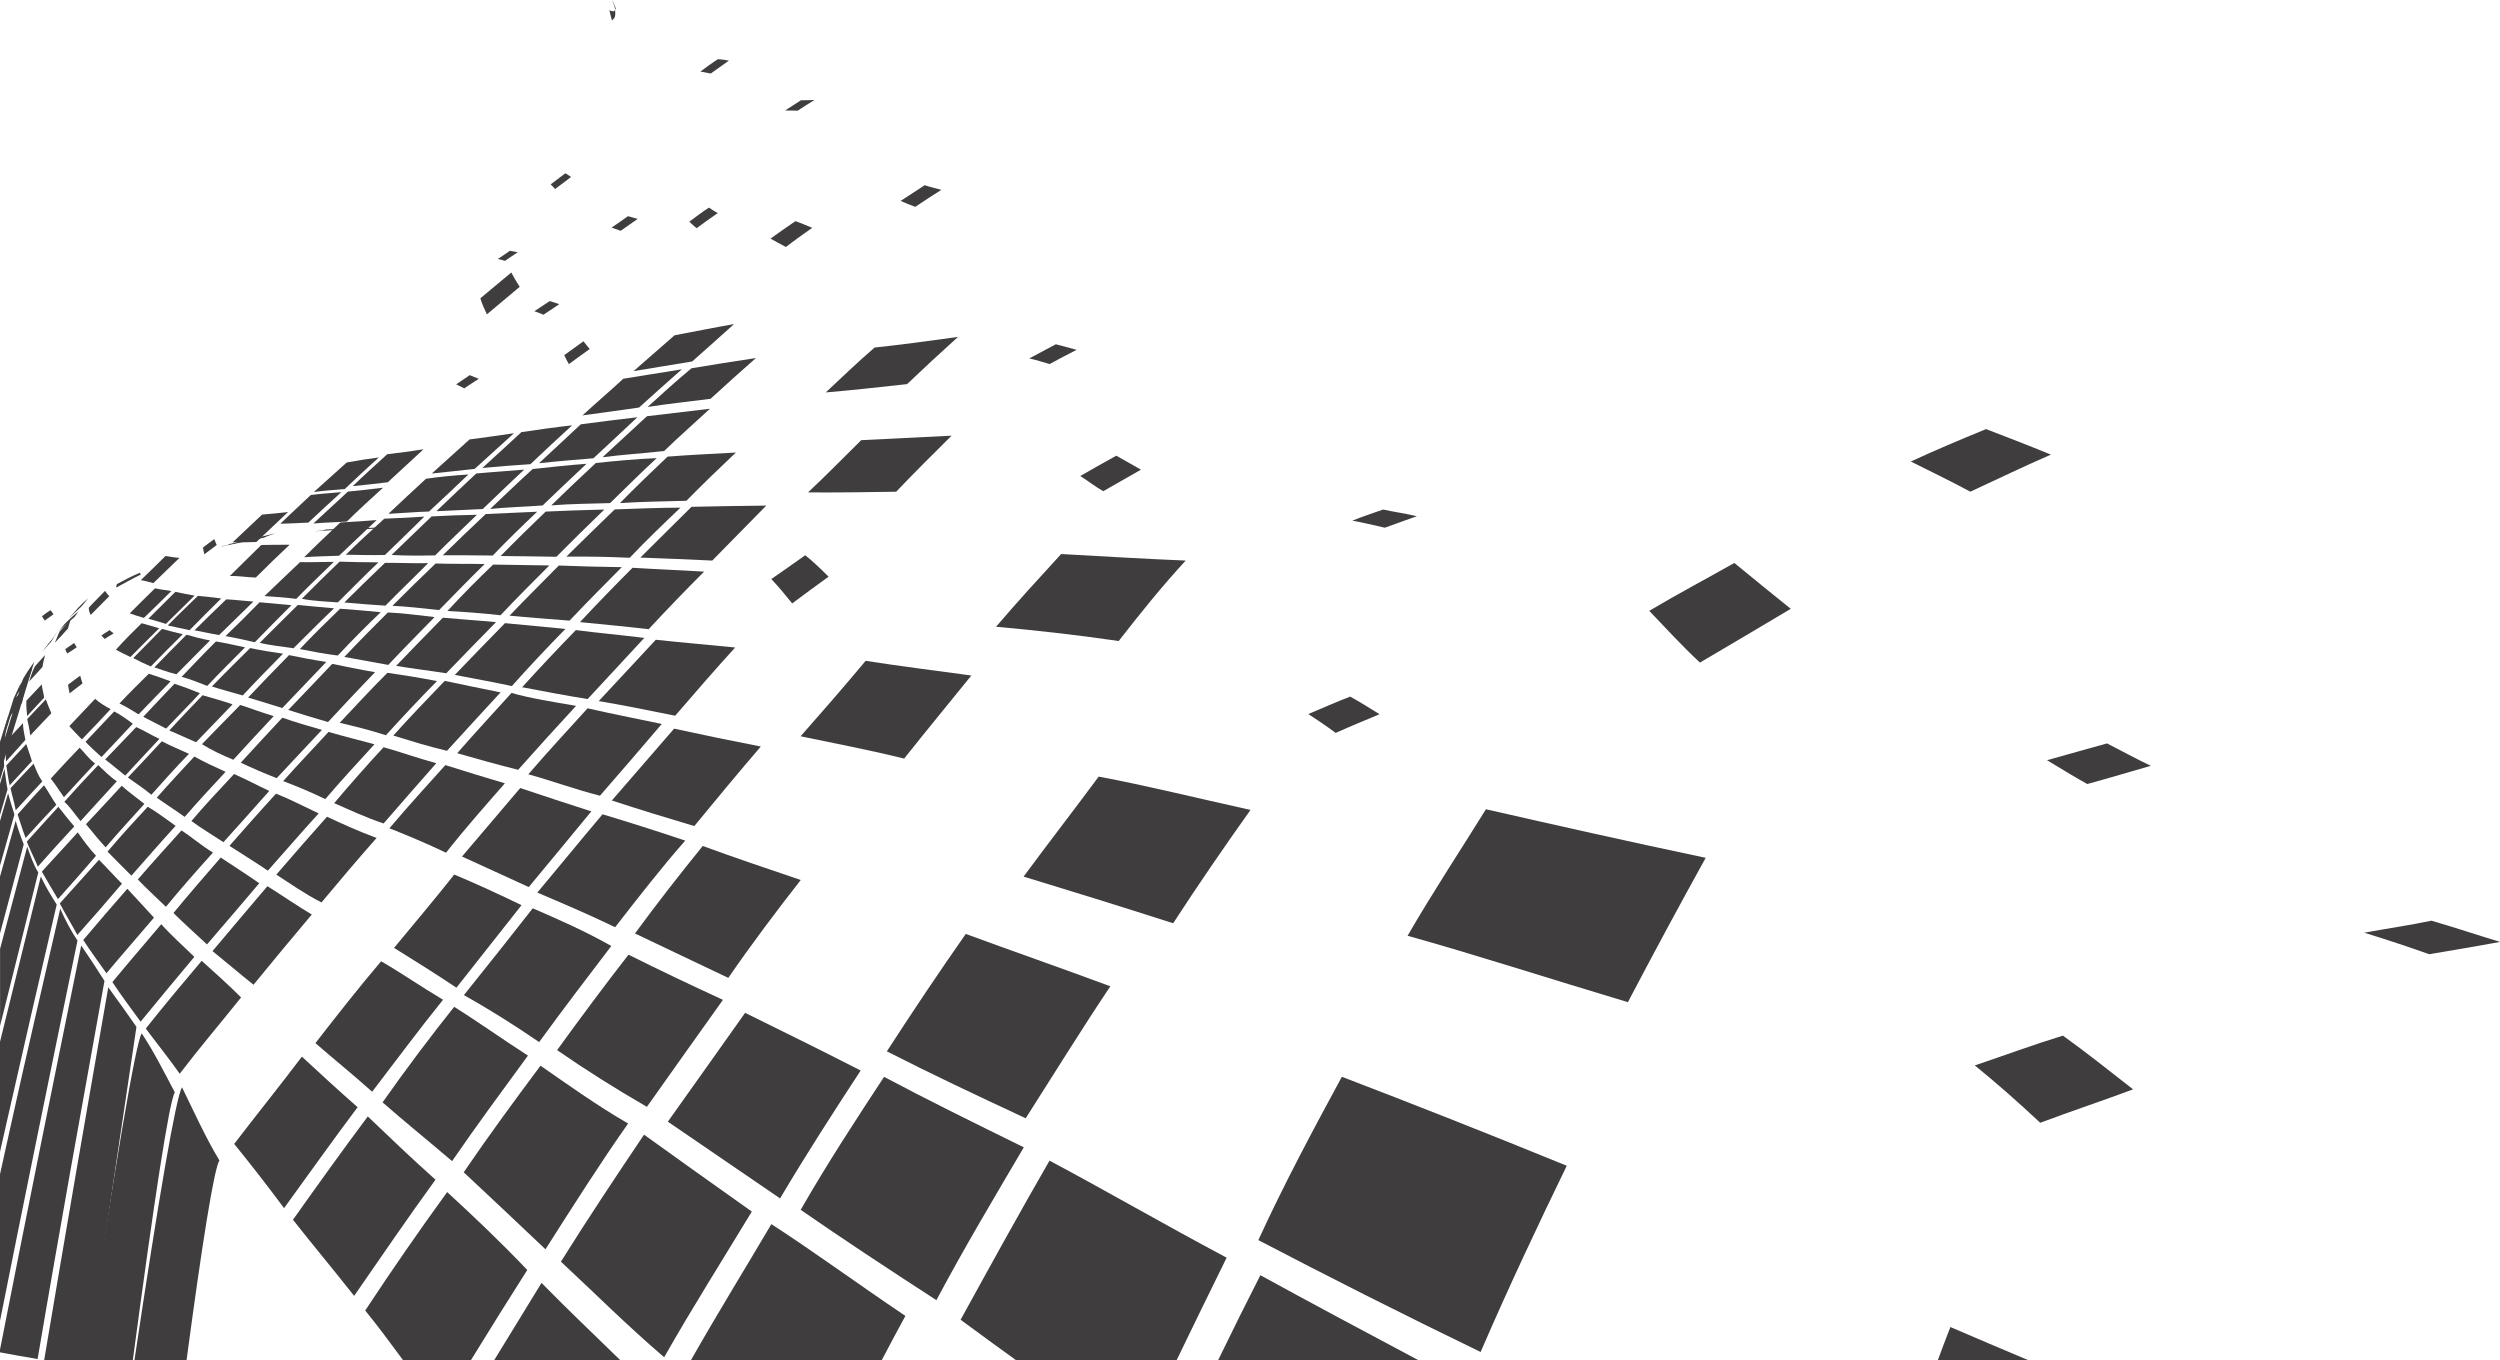 <?xml version="1.0" encoding="UTF-8"?>
<svg id="Layer_2" data-name="Layer 2" xmlns="http://www.w3.org/2000/svg" viewBox="0 0 367.53 200">
  <defs>
    <style>
      .cls-1 {
        fill: #3f3d3d;
        fill-rule: evenodd;
        stroke-width: 0px;
      }
    </style>
  </defs>
  <g id="Layer_1-2" data-name="Layer 1">
    <g>
      <path class="cls-1" d="m89.96,3.03c.27-.39.66-.25.42-1.92-.91-2.74.25.51.14.05-.13.81-.63.41-.93.37.09.36.22.95.38,1.5Z"/>
      <path class="cls-1" d="m32.26,170.61c-2.1-3.49-3.81-7.33-5.5-10.76-.89,1.38-3.46,16.48-7,40.15h7.66c2.32-17.38,4.05-28.15,4.83-29.39Z"/>
      <path class="cls-1" d="m25.7,160.59c-1.7-3.24-3.28-6.33-4.87-8.67-.87,1.26-3.97,19.76-8.23,48.08h6.92c3.1-23.25,5.35-38.08,6.18-39.41Z"/>
      <path class="cls-1" d="m20.07,150.97c-1.43-2.04-2.8-3.98-4.15-5.82-1.6,9.24-3.22,18.36-4.77,27.42-1.58,9.2-3.14,18.36-4.66,27.4l.1.02h6.23c2.32-16.1,4.78-32.5,7.24-49.03h0Z"/>
      <path class="cls-1" d="m15.36,144.2c-1.2-1.91-2.34-3.6-3.42-5.2-2.06,10.14-4.11,20.17-6.09,30.01C3.85,178.95,1.89,188.78,0,198.41v.4c1.79.34,3.64.67,5.53.98,1.54-9.12,3.18-18.38,4.83-27.73,1.62-9.19,3.34-18.46,5-27.86Z"/>
      <path class="cls-1" d="m11.4,138.29c-1.02-1.53-1.83-3.07-2.54-4.71-2.5,10.91-5.04,21.72-7.38,32.36L0,172.63v21.56c1.67-8.42,3.41-16.95,5.16-25.58,2.02-9.96,4.12-20.1,6.23-30.32h0Z"/>
      <path class="cls-1" d="m8.33,132.97c-.87-1.37-1.65-2.67-2.33-4.11C3.99,137.03,1.98,145.13,0,153.16v16.18l.85-3.76c2.41-10.67,4.92-21.59,7.49-32.61h0Z"/>
      <path class="cls-1" d="m5.62,128.26c-.69-1.13-1.16-2.46-1.62-3.79-1.35,5.04-2.68,10.05-3.99,15.03v11.32c1.86-7.44,3.75-14.97,5.62-22.57h0Z"/>
      <path class="cls-1" d="m3.49,124.12c-.46-1.15-.88-2.33-1.18-3.47L0,128.87v8.37c1.15-4.35,2.32-8.72,3.49-13.12Z"/>
      <path class="cls-1" d="m2.12,119.74c-.37-1.11-.67-2.17-.93-3.12L0,120.7v6.56l2.12-7.52Z"/>
      <path class="cls-1" d="m1.11,116.03c-.21-1.01-.31-2.02-.45-3L0,115.25v4.56l1.11-3.78Z"/>
      <path class="cls-1" d="m.61,112.66c-.09-.96-.03-2.04.07-3.07L0,111.79v2.9l.61-2.02Z"/>
      <path class="cls-1" d="m.72,108.89c0-.82.18-1.77.35-2.77L0,109.55v1.65l.72-2.31Z"/>
      <path class="cls-1" d="m1.09,105.86c.16-.86.43-1.68.74-2.62L0,109.13v.2l1.09-3.47h0Z"/>
      <path class="cls-1" d="m2.01,102.68c.38-.82.8-1.71,1.09-2.4-1.03,3.34-2.07,6.68-3.1,10v-1.13c.68-2.15,1.35-4.31,2.01-6.47Z"/>
      <path class="cls-1" d="m3.42,99.75c.44-.77,1.03-1.65,1.62-2.47-1.68,5.51-3.37,11.02-5.05,16.51v-2.95c1.14-3.7,2.29-7.4,3.42-11.09h0Z"/>
      <path class="cls-1" d="m91.23,200c-4.07-3.96-7.94-7.64-11.62-11.4-2.26,3.71-4.62,7.55-6.98,11.4h18.6Z"/>
      <path class="cls-1" d="m77.52,186.71c-4.2-4.42-8.11-8.08-11.78-11.46-4.15,5.71-7.99,11.26-12.05,17.41,1.81,2.22,3.66,4.71,5.6,7.35h9.91c2.79-4.56,5.56-8.97,8.31-13.3Z"/>
      <path class="cls-1" d="m64.02,173.43c-3.64-3.25-6.84-6.33-9.95-9.3-3.64,4.87-7.37,10.07-11,15.19,2.78,3.55,5.84,7.18,8.99,11.19,4.01-5.79,7.84-11.41,11.96-17.08Z"/>
      <path class="cls-1" d="m52.57,162.77c-2.87-2.51-5.62-5.06-8.19-7.43-3.22,4.27-6.57,8.41-9.95,12.83,2.36,2.91,4.76,5.98,7.33,9.44,3.61-4.98,7.26-10.11,10.82-14.85h0Z"/>
      <path class="cls-1" d="m35.44,146.63c-1.97-1.96-3.92-3.7-5.79-5.38-2.66,3.15-5.57,6.61-8.22,9.96,1.5,2.02,3.25,4.18,4.99,6.64,3.02-3.95,5.97-7.4,9.02-11.21Z"/>
      <path class="cls-1" d="m28.56,140.66c-1.68-1.64-3.37-3.13-4.85-4.79-2.38,2.81-4.87,5.7-7.19,8.51,1.26,1.9,2.67,3.79,4.15,5.82,2.57-3.15,5.32-6.44,7.9-9.53Z"/>
      <path class="cls-1" d="m22.64,134.91c-1.36-1.51-2.67-2.88-3.92-4.25-2.17,2.47-4.42,5.09-6.48,7.53,1,1.56,2.18,3.15,3.41,4.89,2.32-2.78,4.77-5.56,6.99-8.18h0Z"/>
      <path class="cls-1" d="m17.93,129.91c-1.19-1.17-2.25-2.39-3.38-3.51-1.88,2.12-3.87,4.29-5.76,6.41.79,1.53,1.72,3.03,2.58,4.64,2.19-2.46,4.47-5.06,6.56-7.54Z"/>
      <path class="cls-1" d="m14.11,125.8c-1-1.07-1.9-2.32-2.68-3.43-1.75,1.89-3.4,3.75-5.28,5.77.77,1.36,1.55,2.64,2.37,4.04,1.84-2.06,3.74-4.19,5.59-6.37h0Z"/>
      <path class="cls-1" d="m10.92,121.5c-.85-.99-1.58-1.93-2.34-2.89-1.63,1.76-3.23,3.58-4.64,5.12.47,1.22,1.1,2.37,1.62,3.68,1.75-1.97,3.56-4,5.35-5.91h0Z"/>
      <path class="cls-1" d="m8.28,118.3c-.67-.96-1.22-2.01-1.81-2.85-1.29,1.35-2.6,2.84-3.88,4.28.38,1.12.72,2.3,1.18,3.46,1.49-1.64,2.97-3.28,4.51-4.88Z"/>
      <path class="cls-1" d="m6.22,114.88c-.58-.81-.93-1.74-1.28-2.61-1.12,1.17-2.29,2.4-3.39,3.6.21,1.03.55,2.04.76,3.25,1.27-1.38,2.66-2.92,3.91-4.24h0Z"/>
      <path class="cls-1" d="m4.69,111.89c-.26-.9-.57-1.66-.83-2.51-1,1.04-1.88,2.06-2.93,3.16.14.93.27,1.94.49,2.91,1.14-1.25,2.23-2.44,3.27-3.55h0Z"/>
      <path class="cls-1" d="m3.73,108.77c-.15-.83-.33-1.57-.36-2.45-.91.99-1.71,1.85-2.47,2.66-.1,1.04-.07,1.95-.02,2.97.89-.97,1.93-2.14,2.85-3.17h0Z"/>
      <path class="cls-1" d="m17.18,85.87c1.15-.62,2.24-1.2,3.42-1.68,0,.17.03.27.14.26-1.26.59-2.6,1.37-3.64,1.93,0-.23,0-.3.08-.52Z"/>
      <path class="cls-1" d="m3.23,103.33c.16-.79.27-1.55.45-2.22-.47.46-1.09,1.14-1.6,1.71-.27.9-.55,1.77-.82,2.68.75-.8,1.31-1.43,1.97-2.18h0Z"/>
      <path class="cls-1" d="m3.9,100.5c.26-.73.55-1.48.84-2.2-.46.54-.82,1-1.28,1.52-.49.86-.86,1.68-1.24,2.58.59-.7,1.06-1.24,1.68-1.9h0Z"/>
      <path class="cls-1" d="m9.41,91.83c.67-.7,1.38-1.35,2.12-1.93-.19.26-.38.54-.53.76-.82.73-1.6,1.4-2.34,2.1.26-.29.42-.51.76-.93Z"/>
      <path class="cls-1" d="m133.11,193.46c-7.12-4.79-13.28-9.33-19.71-13.5-3.83,6.51-7.82,12.94-11.85,20.05h28.05c1.16-2.21,2.32-4.39,3.5-6.55Z"/>
      <path class="cls-1" d="m110.52,178.11c-5.66-3.99-10.95-7.8-15.84-11.3-4.11,6.11-8.17,12.2-12.22,18.67,4.75,4.4,9.62,9.3,15.18,14.05,4.26-7.49,8.69-14.48,12.89-21.42Z"/>
      <path class="cls-1" d="m92.34,165.17c-4.69-2.71-8.84-5.71-12.88-8.5-3.72,4.99-7.57,10.21-11.29,15.67,3.79,3.55,7.67,7.17,12.02,11.32,4.15-6.51,8.03-12.64,12.15-18.49Z"/>
      <path class="cls-1" d="m77.62,155.19c-3.89-2.5-7.43-5.04-10.85-7.17-3.42,4.27-7.05,9.11-10.53,14.04,3.18,2.79,6.57,5.52,10.22,8.64,3.58-5.21,7.4-10.39,11.15-15.51Z"/>
      <path class="cls-1" d="m65.14,146.98c-3.25-1.93-6.19-3.98-9.11-5.66-3.24,3.81-6.35,7.77-9.66,12.03,2.6,2.27,5.47,4.58,8.34,7.15,3.44-4.51,7-9.28,10.42-13.52Z"/>
      <path class="cls-1" d="m26.38,82.02c-.76-.08-1.44-.16-2.05-.28-1.25,1.23-2.4,2.38-3.63,3.55.61.08,1.19.28,1.84.44,1.26-1.19,2.48-2.43,3.84-3.71Z"/>
      <path class="cls-1" d="m45.84,134.45c-2.3-1.38-4.39-2.83-6.53-4.17-2.65,3.15-5.39,6.32-8.07,9.54,1.91,1.54,3.89,3.24,6.03,4.95,2.82-3.47,5.66-6.87,8.57-10.33Z"/>
      <path class="cls-1" d="m38.12,129.85c-1.91-1.34-3.83-2.54-5.67-3.78-2.28,2.63-4.66,5.37-6.95,8.15,1.56,1.55,3.21,3.02,4.93,4.62,2.53-2.92,5.1-5.96,7.68-8.99Z"/>
      <path class="cls-1" d="m31.31,125.34c-1.72-1.04-3.1-2.26-4.63-3.26-2.17,2.42-4.36,4.82-6.42,7.21,1.25,1.31,2.64,2.59,4.13,4.02,2.37-2.88,4.68-5.48,6.92-7.97h0Z"/>
      <path class="cls-1" d="m25.82,121.41c-1.43-1-2.73-2.02-4.1-2.81-1.9,2.06-3.89,4.19-5.91,6.6,1.09,1.13,2.23,2.24,3.51,3.53,2.1-2.37,4.33-4.95,6.5-7.32Z"/>
      <path class="cls-1" d="m21.23,118.18c-1.2-.95-2.35-1.75-3.33-2.67-1.74,1.88-3.53,3.83-5.26,5.66.9,1.07,1.81,2.24,2.89,3.4,1.89-2.21,3.8-4.3,5.7-6.39h0Z"/>
      <path class="cls-1" d="m17.19,114.87c-1.05-.69-1.9-1.6-2.75-2.39-1.66,1.72-3.33,3.54-4.98,5.39.88.8,1.57,1.87,2.38,2.84,1.73-1.92,3.61-3.95,5.34-5.85h0Z"/>
      <path class="cls-1" d="m13.98,112.24c-.92-.67-1.52-1.56-2.27-2.32-1.42,1.47-2.89,3.05-4.25,4.54.67.84,1.26,1.77,1.94,2.74,1.52-1.66,3.04-3.32,4.58-4.96Z"/>
      <path class="cls-1" d="m7.55,104.86c-.31-.73-.58-1.38-.81-2.05-.97,1.03-1.83,1.94-2.74,2.9.15.78.37,1.5.44,2.41,1.1-1.14,2.09-2.21,3.11-3.27h0Z"/>
      <path class="cls-1" d="m6.49,102.58c-.08-.78-.31-1.32-.35-1.97-.74.77-1.51,1.6-2.26,2.4-.04.74.03,1.52.11,2.26.83-.9,1.65-1.82,2.5-2.7Z"/>
      <path class="cls-1" d="m6.25,98.04c.06-.49.24-1.2.37-1.74-.5.55-1.04,1.17-1.5,1.68-.37.76-.62,1.48-.84,2.21.66-.67,1.28-1.4,1.97-2.15h0Z"/>
      <path class="cls-1" d="m7.5,94.37c.27-.47.7-1.18,1.27-1.88-.3.4-.68.83-.84,1.13-.68.82-1.18,1.47-1.73,2.21.38-.46.88-.99,1.3-1.46h0Z"/>
      <path class="cls-1" d="m11.36,89.49c.52-.57,1.07-1.08,1.59-1.54-.33.43-.63.84-.96,1.19-.63.58-1.26,1.21-1.82,1.72.45-.5.78-.88,1.2-1.37h0Z"/>
      <path class="cls-1" d="m10,92.4c.09-.44.29-.91.37-1.35-.53.62-1.09,1.24-1.62,1.8-.2.51-.47,1.07-.68,1.63.61-.64,1.28-1.33,1.92-2.08Z"/>
      <path class="cls-1" d="m250.76,126.11c-11.6-2.44-22.26-4.85-32.31-7.14-3.87,6.24-7.82,12.2-11.52,18.6,9.74,2.71,20.49,6.2,32.39,9.76,3.87-7.36,7.62-14.33,11.44-21.22h0Z"/>
      <path class="cls-1" d="m183.84,119.07c-8.1-1.79-15.23-3.57-22.32-4.9-3.48,4.71-7.27,9.59-11.04,14.7,6.92,2.1,14.18,4.36,21.99,6.86,3.64-5.61,7.6-11.37,11.37-16.66h0Z"/>
      <path class="cls-1" d="m174.31,82.41c-6.45-.26-12.49-.65-18.31-.96-3.28,3.58-6.48,7.07-9.57,10.69,5.65.51,11.65,1.16,18.03,2.1,3.18-4.09,6.36-8.04,9.85-11.83Z"/>
      <path class="cls-1" d="m208.59,200c-8.27-4.39-16.01-8.53-23.3-12.53-2.08,4.09-4.17,8.27-6.23,12.53h29.53Z"/>
      <path class="cls-1" d="m180.34,184.9c-9.49-5.05-17.86-9.92-26.05-14.27-4.29,7.43-8.69,15.42-13.07,23.39,2.68,1.98,5.41,3.97,8.2,5.98h23.54c2.49-5.16,4.94-10.18,7.37-15.1Z"/>
      <path class="cls-1" d="m150.51,168.67c-7.41-3.64-14.25-7.01-20.54-10.36-4.05,6.15-8.36,12.75-12.26,19.55,6.12,4.24,12.71,8.59,19.95,13.28,4.18-7.85,8.55-15.15,12.85-22.47Z"/>
      <path class="cls-1" d="m126.53,157.38c-6.12-3.13-11.7-5.87-16.99-8.48-3.65,5.18-7.49,10.54-11.36,16,5.08,3.46,10.64,7.27,16.5,11.28,4.02-6.77,7.89-12.75,11.85-18.8h0Z"/>
      <path class="cls-1" d="m106.28,146.99c-4.89-2.25-9.5-4.45-13.88-6.64-3.49,4.47-6.99,9.19-10.5,14.03,4.14,2.87,8.47,5.6,13.2,8.34,3.66-5.18,7.45-10.49,11.18-15.73h0Z"/>
      <path class="cls-1" d="m89.87,139.07c-3.97-2.24-7.78-3.9-11.55-5.54-3.28,4.18-6.65,8.45-10.12,12.76,3.57,2,7.3,4.33,11.06,6.91,3.48-4.78,7.12-9.56,10.61-14.13Z"/>
      <path class="cls-1" d="m76.67,133.07c-3.35-1.62-6.66-3.15-9.89-4.5-2.85,3.6-5.87,7.19-8.85,10.78,2.93,1.81,6.02,3.76,9.17,5.85,3.23-4.11,6.5-8.22,9.57-12.13h0Z"/>
      <path class="cls-1" d="m55.37,123.19c-2.66-.97-4.99-2.05-7.3-3.12-2.49,2.8-5.07,5.74-7.45,8.51,2.1,1.35,4.14,2.81,6.64,4.09,2.63-3.16,5.34-6.35,8.11-9.49h0Z"/>
      <path class="cls-1" d="m46.84,119.58c-2.24-1.06-4.27-2.12-6.26-2.9-2.31,2.51-4.46,4.96-6.85,7.67,1.83,1.19,3.7,2.33,5.65,3.65,2.54-2.85,4.94-5.66,7.47-8.42Z"/>
      <path class="cls-1" d="m39.59,116.28c-1.82-.85-3.47-1.74-5.18-2.49-2.17,2.33-4.33,4.61-6.27,6.91,1.41,1.04,3.07,2.04,4.71,3.11,2.32-2.57,4.55-5.06,6.74-7.54h0Z"/>
      <path class="cls-1" d="m33.16,113.47c-1.66-.75-3.15-1.45-4.59-2.25-1.72,1.86-3.77,4.05-5.52,6.05,1.25.9,2.67,1.8,4.1,2.82,1.94-2.25,4.02-4.47,6.01-6.62Z"/>
      <path class="cls-1" d="m27.77,110.82c-1.38-.62-2.77-1.22-3.98-1.84-1.69,1.79-3.31,3.57-4.99,5.32,1.06.8,2.29,1.55,3.45,2.54,1.83-2.07,3.61-4.04,5.52-6.01h0Z"/>
      <path class="cls-1" d="m23.44,108.63c-1.21-.57-2.25-1.22-3.41-1.74-1.46,1.5-3.01,3.15-4.57,4.76.96.72,1.89,1.54,2.95,2.37,1.64-1.8,3.34-3.57,5.03-5.4Z"/>
      <path class="cls-1" d="m19.53,106.39c-.92-.68-1.83-1.32-2.74-1.8-1.5,1.57-2.85,3-4.22,4.46.71.77,1.51,1.48,2.35,2.24,1.56-1.67,3.11-3.27,4.61-4.9h0Z"/>
      <path class="cls-1" d="m16.26,104.25c-.83-.45-1.61-.92-2.28-1.51-1.27,1.34-2.43,2.56-3.79,4.01.59.65,1.18,1.29,1.85,1.95,1.36-1.42,2.72-2.81,4.22-4.45Z"/>
      <path class="cls-1" d="m142.8,99.31c-5.4-.74-10.55-1.38-15.54-2.16-3.12,3.74-6.25,7.34-9.56,11.09,4.76,1,9.83,1.95,15.22,3.28,3.32-4.18,6.64-8.2,9.88-12.21h0Z"/>
      <path class="cls-1" d="m42.59,80.08c-1.47.01-2.86.01-4.18.04-1.54,1.55-3.13,3.05-4.62,4.55,1.29-.02,2.4.19,3.81.24,1.62-1.62,3.28-3.24,4.99-4.84h0Z"/>
      <path class="cls-1" d="m42.35,75.27c-1.33.16-2.6.28-3.82.38-1.5,1.41-2.93,2.76-4.33,4.08,1.13,0,2.29,0,3.49-.05,1.5-1.43,3.1-2.94,4.66-4.41Z"/>
      <path class="cls-1" d="m298.27,200c-3.94-1.66-7.79-3.29-11.54-4.91-.63,1.61-1.25,3.25-1.86,4.91h13.4,0Z"/>
      <path class="cls-1" d="m139.9,64.05c-4.66.24-9.08.46-13.29.66-2.6,2.57-5.17,5.19-7.82,7.68,4.21.03,8.43-.03,12.96-.1,2.63-2.79,5.42-5.51,8.14-8.24h0Z"/>
      <path class="cls-1" d="m230.33,171.38c-11.85-4.84-22.72-9.12-33.06-13.08-4.03,7.44-8.34,15.44-12.28,24.01,10.15,5.3,20.79,10.69,32.68,16.45,4.02-9.31,8.36-18.53,12.66-27.37h0Z"/>
      <path class="cls-1" d="m163.23,145c-7.5-2.79-14.64-5.26-21.25-7.7-3.86,5.51-7.78,11.35-11.6,17.26,6.33,3.24,13.29,6.52,20.41,9.84,4.15-6.51,8.29-13.2,12.44-19.4h0Z"/>
      <path class="cls-1" d="m117.72,129.37c-5.18-1.75-9.91-3.35-14.41-5-3.26,4.02-6.68,8.38-9.96,12.86,4.29,2.07,8.98,4.26,13.72,6.53,3.43-4.98,7.11-9.87,10.65-14.39h0Z"/>
      <path class="cls-1" d="m100.74,123.58c-4.29-1.44-8.31-2.71-12.16-3.87-3.23,3.81-6.36,7.67-9.59,11.51,3.67,1.56,7.4,3.14,11.44,5.09,3.5-4.49,6.85-8.81,10.31-12.73Z"/>
      <path class="cls-1" d="m86.92,119.28c-3.57-1.15-7.04-2.28-10.44-3.43-2.83,3.35-5.67,6.65-8.56,10.07,3.13,1.4,6.44,2.97,9.81,4.49,3.15-3.79,6.26-7.55,9.2-11.13h0Z"/>
      <path class="cls-1" d="m74.23,115.16c-3.05-.92-6.03-1.8-8.76-2.68-2.85,3.17-5.55,6.12-8.22,9.29,2.56,1.01,5.31,2.15,8.32,3.59,2.84-3.61,5.84-6.99,8.66-10.21Z"/>
      <path class="cls-1" d="m64.14,112.2c-2.77-.76-5.25-1.64-7.75-2.35-2.44,2.64-4.94,5.47-7.26,8.22,2.25.99,4.57,2.08,7.26,2.99,2.5-2.85,5.15-5.94,7.75-8.86h0Z"/>
      <path class="cls-1" d="m55.06,109.42c-2.39-.64-4.64-1.2-6.76-1.82-2.24,2.44-4.54,4.84-6.67,7.23,1.94.74,4.07,1.61,6.19,2.65,2.36-2.77,4.8-5.4,7.24-8.07Z"/>
      <path class="cls-1" d="m47.32,107.3c-2.02-.56-3.96-1.15-5.81-1.79-2.07,2.23-4.16,4.45-6.11,6.61,1.63.78,3.43,1.56,5.28,2.28,2.21-2.34,4.4-4.74,6.65-7.1h0Z"/>
      <path class="cls-1" d="m40.24,105.28c-1.79-.54-3.38-1.15-4.92-1.64-1.9,1.91-3.78,3.86-5.63,5.76,1.36.85,2.93,1.61,4.62,2.29,1.99-2.18,3.93-4.29,5.93-6.41h0Z"/>
      <path class="cls-1" d="m34.19,103.55c-1.49-.51-2.97-.94-4.41-1.34-1.57,1.64-3.3,3.43-4.89,5.18,1.29.53,2.55,1.14,3.93,1.73,1.74-1.82,3.54-3.65,5.37-5.57h0Z"/>
      <path class="cls-1" d="m29.39,101.91c-1.24-.51-2.47-.97-3.73-1.39-1.5,1.55-3.12,3.29-4.6,4.86,1.12.56,2.2,1.16,3.36,1.73,1.63-1.73,3.33-3.42,4.97-5.2h0Z"/>
      <path class="cls-1" d="m25.09,100.17c-1.14-.42-2.16-.8-3.22-1.12-1.47,1.45-2.9,2.87-4.31,4.37.94.45,1.86,1,2.81,1.6,1.56-1.6,3.11-3.25,4.72-4.86h0Z"/>
      <path class="cls-1" d="m108.09,95.19c-4.05-.41-7.94-.73-11.68-1.14-2.76,2.97-5.58,6.02-8.39,9.02,3.6.6,7.2,1.33,11.24,2.15,2.95-3.41,5.86-6.8,8.82-10.03Z"/>
      <path class="cls-1" d="m94.72,93.78c-3.52-.44-6.96-.74-10.06-1.15-2.71,2.78-5.38,5.62-7.9,8.4,3.06.59,6.22,1.19,9.63,1.74,2.71-2.91,5.56-6.02,8.32-8.98Z"/>
      <path class="cls-1" d="m83.13,92.46c-3.21-.31-6.09-.58-8.89-.85-2.42,2.46-4.96,5.09-7.38,7.61,2.69.51,5.47,1.02,8.39,1.64,2.55-2.87,5.23-5.7,7.87-8.4Z"/>
      <path class="cls-1" d="m72.92,91.46c-2.74-.26-5.33-.42-7.81-.65-2.27,2.29-4.69,4.82-6.88,7.08,2.36.4,4.84.69,7.37,1.09,2.32-2.42,4.9-5.05,7.32-7.52h0Z"/>
      <path class="cls-1" d="m63.9,90.72c-2.39-.27-4.63-.59-6.88-.68-2.11,2.1-4.27,4.28-6.4,6.54,2.01.35,4.15.74,6.46,1.17,2.22-2.37,4.58-4.75,6.81-7.03Z"/>
      <path class="cls-1" d="m55.98,90c-2.09-.2-4.02-.38-5.98-.51-2.06,1.99-4.13,4.03-5.92,5.93,1.72.34,3.55.7,5.58.95,2.06-2.2,4.12-4.28,6.31-6.37h0Z"/>
      <path class="cls-1" d="m49.12,89.43c-1.87-.19-3.7-.31-5.34-.49-1.89,1.84-3.75,3.74-5.6,5.57,1.54.36,3.31.55,4.97.79,1.94-1.92,3.86-3.88,5.96-5.87h0Z"/>
      <path class="cls-1" d="m42.84,88.97c-1.66-.15-3.21-.3-4.68-.43-1.61,1.66-3.3,3.34-5.01,4.97,1.4.24,2.89.59,4.31.91,1.77-1.84,3.53-3.58,5.38-5.45Z"/>
      <path class="cls-1" d="m37.26,88.44c-1.42-.1-2.69-.27-3.99-.33-1.55,1.47-3.11,3-4.67,4.55,1.2.22,2.33.49,3.61.7,1.67-1.63,3.4-3.31,5.05-4.93h0Z"/>
      <path class="cls-1" d="m32.53,87.98c-1.22-.15-2.3-.28-3.44-.38-1.48,1.45-2.97,2.85-4.43,4.35,1,.24,2.08.42,3.2.7,1.53-1.56,3.12-3.14,4.67-4.68h0Z"/>
      <path class="cls-1" d="m28.61,87.57c-1.03-.17-1.91-.39-2.83-.56-1.34,1.34-2.72,2.7-3.97,3.95.81.24,1.73.47,2.58.76,1.39-1.39,2.84-2.79,4.21-4.15Z"/>
      <path class="cls-1" d="m25.19,86.89c-.8-.16-1.68-.21-2.4-.4-1.27,1.25-2.55,2.49-3.72,3.68.65.22,1.31.46,2.08.67,1.28-1.25,2.66-2.55,4.04-3.95h0Z"/>
      <path class="cls-1" d="m16.07,87.64c-.25-.21-.45-.54-.63-.77-.84.89-1.69,1.68-2.39,2.47-.01.39.12.73.29,1.06.92-.91,1.77-1.79,2.73-2.76h0Z"/>
      <path class="cls-1" d="m32.52,80.36c2.02-.43,4-.86,6.28-1.31.54-.27,1.04-.4,1.68-.64-2.42.59-4.61,1.06-6.74,1.56-.5.34-.83.18-1.22.38Z"/>
      <path class="cls-1" d="m46.26,78.11c2.86-.25,5.75-.24,8.89-.38.59-.05,1.26-.1,1.95-.31-3.29.31-6.3.24-9.2.42-.68.25-1.21.16-1.64.28h0Z"/>
      <path class="cls-1" d="m103.52,84.04c-3.64-.23-7.26-.36-10.53-.57-2.62,2.62-5.2,5.28-7.73,7.99,3.23.32,6.67.64,10.1,1.04,2.7-2.92,5.5-5.81,8.15-8.46h0Z"/>
      <path class="cls-1" d="m91.41,83.38c-3.26-.05-6.36-.12-9.26-.24-2.36,2.42-4.95,4.95-7.24,7.37,2.75.27,5.74.48,8.82.73,2.5-2.64,5.13-5.3,7.68-7.86h0Z"/>
      <path class="cls-1" d="m80.75,83.13c-2.88-.07-5.59-.07-8.25-.13-2.27,2.16-4.53,4.45-6.72,6.82,2.51.14,5.1.32,7.8.63,2.25-2.4,4.81-4.95,7.18-7.32h0Z"/>
      <path class="cls-1" d="m71.25,82.92c-2.54-.05-4.91,0-7.21-.08-2.17,2.08-4.29,4.16-6.35,6.22,2.17.1,4.43.37,6.86.63,2.21-2.26,4.47-4.59,6.7-6.77Z"/>
      <path class="cls-1" d="m62.93,82.79c-2.28.04-4.26-.06-6.34-.04-2.05,1.98-4.04,3.88-5.97,5.82,1.92.17,3.92.34,6.04.47,2.05-2.1,4.14-4.08,6.27-6.24Z"/>
      <path class="cls-1" d="m55.64,82.67c-2.03-.02-3.88-.03-5.72-.1-1.89,1.82-3.71,3.62-5.55,5.46,1.64.32,3.43.4,5.3.53,2-1.99,3.88-3.91,5.97-5.89h0Z"/>
      <path class="cls-1" d="m49.06,82.6c-1.72,0-3.46.08-4.95.04-1.72,1.61-3.49,3.34-5.23,4.99,1.5.09,3.04.21,4.67.41,1.76-1.83,3.67-3.61,5.52-5.43Z"/>
      <path class="cls-1" d="m112.65,74.33c-3.83.04-7.53.1-10.99.18-2.52,2.53-5.04,4.96-7.52,7.46,3.4.11,6.98.28,10.57.44,2.69-2.72,5.39-5.47,7.94-8.08h0Z"/>
      <path class="cls-1" d="m100.05,74.63c-3.37.01-6.64.16-9.68.26-2.39,2.32-4.79,4.64-7.11,6.94,2.95-.03,6.12.02,9.31.17,2.44-2.56,4.93-4.96,7.47-7.37Z"/>
      <path class="cls-1" d="m88.84,74.91c-2.99.06-5.89.18-8.62.3-2.18,2.1-4.4,4.26-6.62,6.53,2.62.02,5.37.07,8.2.11,2.31-2.34,4.72-4.7,7.04-6.94h0Z"/>
      <path class="cls-1" d="m78.96,75.23c-2.72.15-5.07.2-7.55.34-2.2,2.05-4.2,4.01-6.32,6.06,2.37.01,4.77-.01,7.35.04,2.08-2.18,4.31-4.34,6.53-6.44Z"/>
      <path class="cls-1" d="m70.13,75.68c-2.26.04-4.47.11-6.68.24-2.04,1.97-3.99,3.83-5.89,5.67,1.97.1,4.1.11,6.41.06,2.04-2.05,4.09-3.98,6.15-5.97Z"/>
      <path class="cls-1" d="m62.37,75.95c-2.15.15-4.05.23-5.87.3-1.93,1.77-3.9,3.56-5.66,5.3,1.8.03,3.68.09,5.75.04,1.89-1.83,3.81-3.69,5.78-5.63Z"/>
      <path class="cls-1" d="m55.37,76.46c-1.92.16-3.61.25-5.34.35-1.76,1.67-3.6,3.39-5.31,5.11,1.63-.13,3.34-.15,5.12-.22,1.77-1.66,3.53-3.33,5.52-5.23h0Z"/>
      <path class="cls-1" d="m108.18,66.53c-3.51.2-6.83.34-10.04.6-2.38,2.27-4.68,4.46-7,6.83,3.17-.21,6.34-.24,9.77-.34,2.33-2.37,4.77-4.73,7.27-7.09h0Z"/>
      <path class="cls-1" d="m96.53,67.35c-3.14.14-6.03.41-8.94.72-2.21,2.04-4.36,4.11-6.55,6.23,2.83-.24,5.59-.24,8.65-.34,2.31-2.25,4.62-4.55,6.85-6.61Z"/>
      <path class="cls-1" d="m86.24,68.18c-2.77.21-5.33.49-7.93.77-2.1,1.9-4.13,3.88-6.25,5.87,2.5-.25,4.96-.31,7.71-.51,2.06-1.99,4.25-4.05,6.46-6.13Z"/>
      <path class="cls-1" d="m77.05,69.04c-2.45.22-4.75.35-7.04.57-1.98,1.84-3.89,3.67-5.85,5.54,2.2-.11,4.37-.21,6.81-.32,2.08-1.96,4.01-3.87,6.08-5.78Z"/>
      <path class="cls-1" d="m68.87,69.75c-2.07.14-4.12.33-6.24.63-1.86,1.7-3.72,3.46-5.53,5.16,1.92-.09,3.92-.28,5.97-.34,2-1.87,3.92-3.64,5.79-5.45Z"/>
      <path class="cls-1" d="m56.31,71.7c-1.82.22-3.56.43-5.16.57-1.64,1.51-3.39,3.11-5.08,4.69,1.61-.14,3.26-.18,4.91-.28,1.68-1.65,3.49-3.31,5.33-4.98h0Z"/>
      <path class="cls-1" d="m50.17,72.35c-1.56.14-3.04.24-4.48.42-1.51,1.45-3.03,2.81-4.48,4.23,1.27-.02,2.73-.12,4.12-.17,1.55-1.45,3.23-3.02,4.85-4.48Z"/>
      <path class="cls-1" d="m104.38,60.09c-3.16.37-6.2.73-9.27,1.1-2.17,2.02-4.29,3.98-6.53,6.03,3.01-.39,5.83-.56,9.05-.91,2.2-2.13,4.49-4.13,6.74-6.22Z"/>
      <path class="cls-1" d="m93.7,61.34c-2.81.31-5.63.7-8.32,1.04-1.99,1.88-4.07,3.77-6.14,5.72,2.63-.29,5.17-.49,8-.73,2.23-2.09,4.36-4.03,6.46-6.03h0Z"/>
      <path class="cls-1" d="m84.1,62.53c-2.5.28-4.94.62-7.45,1-1.91,1.79-3.74,3.43-5.74,5.27,2.28-.22,4.62-.4,7.07-.56,2.04-1.95,4.15-3.9,6.12-5.7Z"/>
      <path class="cls-1" d="m75.56,63.69c-2.22.34-4.43.63-6.53.91-1.83,1.67-3.74,3.36-5.55,5.01,2.09-.21,4.14-.44,6.3-.68,2-1.81,3.9-3.53,5.78-5.24Z"/>
      <path class="cls-1" d="m62.25,66.05c-1.91.31-3.67.52-5.33.73-1.71,1.57-3.44,3.11-5.06,4.69,1.63-.17,3.3-.34,5.15-.57,1.72-1.6,3.44-3.17,5.24-4.84h0Z"/>
      <path class="cls-1" d="m55.69,67.25c-1.69.22-3.19.46-4.72.74-1.59,1.42-3.16,2.82-4.83,4.34,1.44-.19,2.99-.31,4.55-.44,1.63-1.56,3.29-3.1,5.01-4.65h0Z"/>
      <path class="cls-1" d="m111.15,52.63c-3.33.52-6.47.99-9.49,1.51-2.17,1.8-4.23,3.66-6.46,5.69,3.04-.47,6.12-.8,9.26-1.2,2.24-2.07,4.45-4.03,6.68-6h0Z"/>
      <path class="cls-1" d="m100.23,54.29c-2.97.51-5.81.91-8.6,1.39-1.93,1.79-3.95,3.51-6,5.39,2.7-.39,5.49-.73,8.32-1.16,2.07-1.88,4.13-3.71,6.29-5.62Z"/>
      <path class="cls-1" d="m107.93,47.64c-3.03.53-5.92,1.12-8.76,1.65-2.04,1.8-4.03,3.53-6.03,5.27,2.67-.46,5.58-.9,8.62-1.42,2.01-1.79,4.11-3.64,6.16-5.5h0Z"/>
      <path class="cls-1" d="m140.84,49.53c-4.35.6-8.4,1.16-12.26,1.56-2.56,2.21-4.91,4.47-7.18,6.6,3.74-.31,7.73-.76,11.95-1.22,2.4-2.29,4.9-4.61,7.49-6.94h0Z"/>
      <path class="cls-1" d="m23.4,92.36c-.92-.25-1.77-.52-2.58-.74-1.25,1.24-2.55,2.5-3.78,3.9.62.32,1.36.72,2.14,1.07,1.34-1.35,2.79-2.83,4.22-4.22Z"/>
      <path class="cls-1" d="m26.86,93.24c-1.08-.25-2.09-.53-3.05-.78-1.47,1.49-2.88,2.92-4.22,4.28.78.43,1.64.83,2.58,1.24,1.53-1.58,3.12-3.2,4.7-4.74Z"/>
      <path class="cls-1" d="m30.88,94.15c-1.24-.22-2.37-.53-3.46-.84-1.65,1.67-3.24,3.25-4.73,4.8,1.02.33,2.04.72,3.25,1.02,1.63-1.67,3.33-3.34,4.94-4.98h0Z"/>
      <path class="cls-1" d="m36.02,95.17c-1.45-.31-2.87-.64-4.27-.87-1.65,1.63-3.38,3.47-5.05,5.2,1.26.34,2.49.84,3.77,1.34,1.81-1.95,3.72-3.8,5.55-5.67h0Z"/>
      <path class="cls-1" d="m41.6,96.1c-1.7-.25-3.39-.51-4.82-.83-1.86,1.84-3.77,3.72-5.62,5.65,1.44.47,2.95.87,4.52,1.32,1.87-2.01,3.85-4.03,5.92-6.13Z"/>
      <path class="cls-1" d="m47.96,97.31c-1.96-.3-3.75-.64-5.47-1-2.14,2.17-4.15,4.26-6.02,6.24,1.57.45,3.28,1.01,5.03,1.54,2.2-2.32,4.23-4.45,6.46-6.77h0Z"/>
      <path class="cls-1" d="m55.15,98.82c-2.23-.38-4.29-.81-6.31-1.22-2.16,2.29-4.3,4.5-6.46,6.77,1.85.6,3.82,1.19,5.84,1.78,2.29-2.49,4.67-4.99,6.92-7.34Z"/>
      <path class="cls-1" d="m64.24,100.13c-2.55-.51-5-.89-7.28-1.22-2.33,2.32-4.7,4.87-7.02,7.35,2.15.51,4.47,1.07,6.79,1.83,2.55-2.8,4.98-5.4,7.51-7.96h0Z"/>
      <path class="cls-1" d="m73.58,101.79c-2.88-.56-5.71-1.19-8.2-1.69-2.55,2.67-5.13,5.31-7.56,8.04,2.45.75,5.05,1.57,7.89,2.24,2.6-2.88,5.22-5.68,7.88-8.59h0Z"/>
      <path class="cls-1" d="m84.69,103.77c-3.33-.58-6.64-1.08-9.49-1.9-2.69,2.96-5.44,5.95-7.99,8.86,2.83.82,5.81,1.65,8.96,2.44,2.88-3.23,5.64-6.29,8.52-9.4h0Z"/>
      <path class="cls-1" d="m97.28,106.43c-3.92-.81-7.52-1.53-10.9-2.3-2.91,3.19-5.84,6.38-8.71,9.7,3.53.98,6.79,2.19,10.53,3.15,3.09-3.55,6.14-7.08,9.09-10.55Z"/>
      <path class="cls-1" d="m111.83,109.75c-4.58-.9-8.64-1.74-12.73-2.63-3.05,3.5-6.1,7.07-9.15,10.56,3.82,1.26,7.87,2.5,12.12,3.76,3.36-4.09,6.55-7.94,9.77-11.68Z"/>
      <path class="cls-1" d="m263.26,89.5c-2.88-2.3-5.71-4.62-8.29-6.74-4.17,2.36-8.32,4.55-12.51,7.04,2.34,2.44,4.65,4.99,7.45,7.61,4.52-2.67,9.03-5.32,13.34-7.9h0Z"/>
      <path class="cls-1" d="m121.81,84.78c-1.15-1.15-2.27-2.23-3.43-3.15-1.62,1.14-3.32,2.35-4.99,3.5,1.04,1.09,2.02,2.27,3.07,3.58,1.8-1.34,3.59-2.67,5.35-3.93h0Z"/>
      <path class="cls-1" d="m76.4,42.16c-.45-.68-.86-1.39-1.23-2.1-1.46,1.21-3.02,2.51-4.55,3.79.24.82.58,1.56.96,2.36,1.6-1.34,3.23-2.71,4.83-4.05h0Z"/>
      <path class="cls-1" d="m313.58,160.14c-3.6-2.82-7-5.52-10.31-7.89-4.3,1.32-8.52,2.88-12.95,4.38,3.21,2.6,6.37,5.4,9.62,8.43,4.62-1.73,9.34-3.3,13.64-4.91h0Z"/>
      <path class="cls-1" d="m86.69,51.3c-.35-.39-.63-.77-.91-1.13-.95.69-1.9,1.36-2.83,2.04.21.42.43.91.68,1.32,1.02-.74,2-1.47,3.06-2.22h0Z"/>
      <path class="cls-1" d="m119.41,33.49c-.86-.36-1.67-.69-2.47-.98-1.21.82-2.42,1.67-3.66,2.57.68.41,1.42.77,2.26,1.23,1.26-.98,2.57-1.9,3.87-2.82h0Z"/>
      <path class="cls-1" d="m301.52,66.84c-3.39-1.39-6.55-2.61-9.55-3.76-3.88,1.6-7.55,3.14-11.06,4.77,2.71,1.35,5.56,2.73,8.75,4.43,4.1-1.91,8.08-3.8,11.85-5.45Z"/>
      <path class="cls-1" d="m105.53,31.32c-.52-.24-.9-.56-1.31-.8-.99.64-1.93,1.37-2.88,2.07.35.31.67.67,1.09.95.94-.72,2.02-1.48,3.1-2.22Z"/>
      <path class="cls-1" d="m83.96,26.01c-.27-.2-.57-.35-.84-.54-.71.55-1.49,1.12-2.17,1.64.24.21.44.43.65.68.78-.59,1.59-1.18,2.36-1.78Z"/>
      <path class="cls-1" d="m31.86,80.12c-.12-.3-.27-.59-.35-.87-.57.39-1.1.83-1.67,1.24.04.34.12.67.2.99.64-.45,1.21-.9,1.81-1.35Z"/>
      <path class="cls-1" d="m316.19,112.58c-2.42-1.15-4.37-2.24-6.43-3.29-3.03.86-5.93,1.63-8.82,2.47,1.77,1.07,3.78,2.31,5.91,3.5,3.17-.86,6.27-1.8,9.35-2.68Z"/>
      <path class="cls-1" d="m138.39,27.91c-.85-.25-1.71-.42-2.45-.68-1.18.77-2.43,1.57-3.54,2.31.71.31,1.38.58,2.16.87,1.17-.81,2.55-1.69,3.83-2.5Z"/>
      <path class="cls-1" d="m107.15,8.91c-.54-.1-1.08-.19-1.6-.21-.89.56-1.73,1.2-2.58,1.82.5.09,1.01.18,1.52.29.91-.66,1.79-1.29,2.67-1.9Z"/>
      <path class="cls-1" d="m93.74,32.18c-.49-.15-.97-.26-1.42-.4-.76.55-1.62,1.14-2.41,1.68.45.16.87.31,1.33.47.86-.6,1.65-1.16,2.51-1.75h0Z"/>
      <path class="cls-1" d="m11.28,95.16c-.14-.22-.24-.4-.38-.63-.45.31-.89.62-1.31.9.1.23.17.45.31.64.45-.29.94-.6,1.38-.91Z"/>
      <path class="cls-1" d="m82.22,44.72c-.49-.16-.95-.34-1.4-.46-.71.48-1.5,1-2.26,1.49.45.16.91.33,1.33.52.75-.51,1.54-1.02,2.32-1.55Z"/>
      <path class="cls-1" d="m158.28,51.43c-1.06-.28-2.08-.56-3.06-.82-1.29.69-2.54,1.35-3.9,2.08,1.01.23,1.99.54,2.98.83,1.28-.71,2.68-1.42,3.98-2.09Z"/>
      <path class="cls-1" d="m7.86,90.3c-.13-.23-.3-.43-.44-.6-.44.28-.84.57-1.25.9.13.2.27.4.4.63.44-.31.89-.63,1.29-.92Z"/>
      <path class="cls-1" d="m70.39,55.69c-.45-.16-.91-.37-1.33-.54-.7.47-1.34.9-2,1.35.38.18.77.38,1.19.59.7-.49,1.41-.91,2.15-1.41h0Z"/>
      <path class="cls-1" d="m76.14,37.09c-.4-.1-.79-.14-1.18-.22-.58.39-1.18.83-1.77,1.2.32.07.72.17,1.05.28.64-.44,1.25-.87,1.89-1.27h0Z"/>
      <path class="cls-1" d="m367.53,138.47c-3.22-.97-6.63-2.12-10.08-3.12-3.19.68-6.64,1.17-9.88,1.77,3.1.95,6.45,2.06,9.55,3.16,3.62-.61,6.97-1.17,10.41-1.8h0Z"/>
      <path class="cls-1" d="m119.74,14.7c-.71.03-1.35.04-1.99.04-.75.48-1.53.97-2.34,1.51.64-.03,1.22.02,1.86.02.81-.53,1.62-1.07,2.47-1.57h0Z"/>
      <path class="cls-1" d="m16.7,93.11c-.22-.16-.44-.33-.58-.48-.41.26-.85.55-1.22.79.14.17.32.32.5.51.44-.3.85-.55,1.3-.81h0Z"/>
      <path class="cls-1" d="m208.29,75.89c-1.6-.39-3.32-.62-4.96-.98-1.61.56-3.08,1.05-4.52,1.63,1.49.27,3.1.66,4.78,1.04,1.57-.58,3.18-1.14,4.71-1.69h0Z"/>
      <path class="cls-1" d="m202.81,105c-1.45-.9-2.88-1.8-4.32-2.59-2.02.78-4.07,1.68-6.15,2.56,1.34.89,2.67,1.76,4.02,2.78,2.24-1.02,4.37-1.87,6.45-2.75h0Z"/>
      <path class="cls-1" d="m12.13,100.48c-.14-.4-.24-.8-.34-1.15-.57.41-1.17.86-1.78,1.32.06.41.12.87.22,1.28.61-.48,1.26-.97,1.9-1.46h0Z"/>
      <path class="cls-1" d="m167.74,69.05c-1.3-.74-2.51-1.41-3.63-2.06-1.72.95-3.51,1.96-5.3,2.99,1.12.69,2.13,1.52,3.38,2.23,1.9-1.07,3.72-2.13,5.54-3.16Z"/>
    </g>
  </g>
</svg>